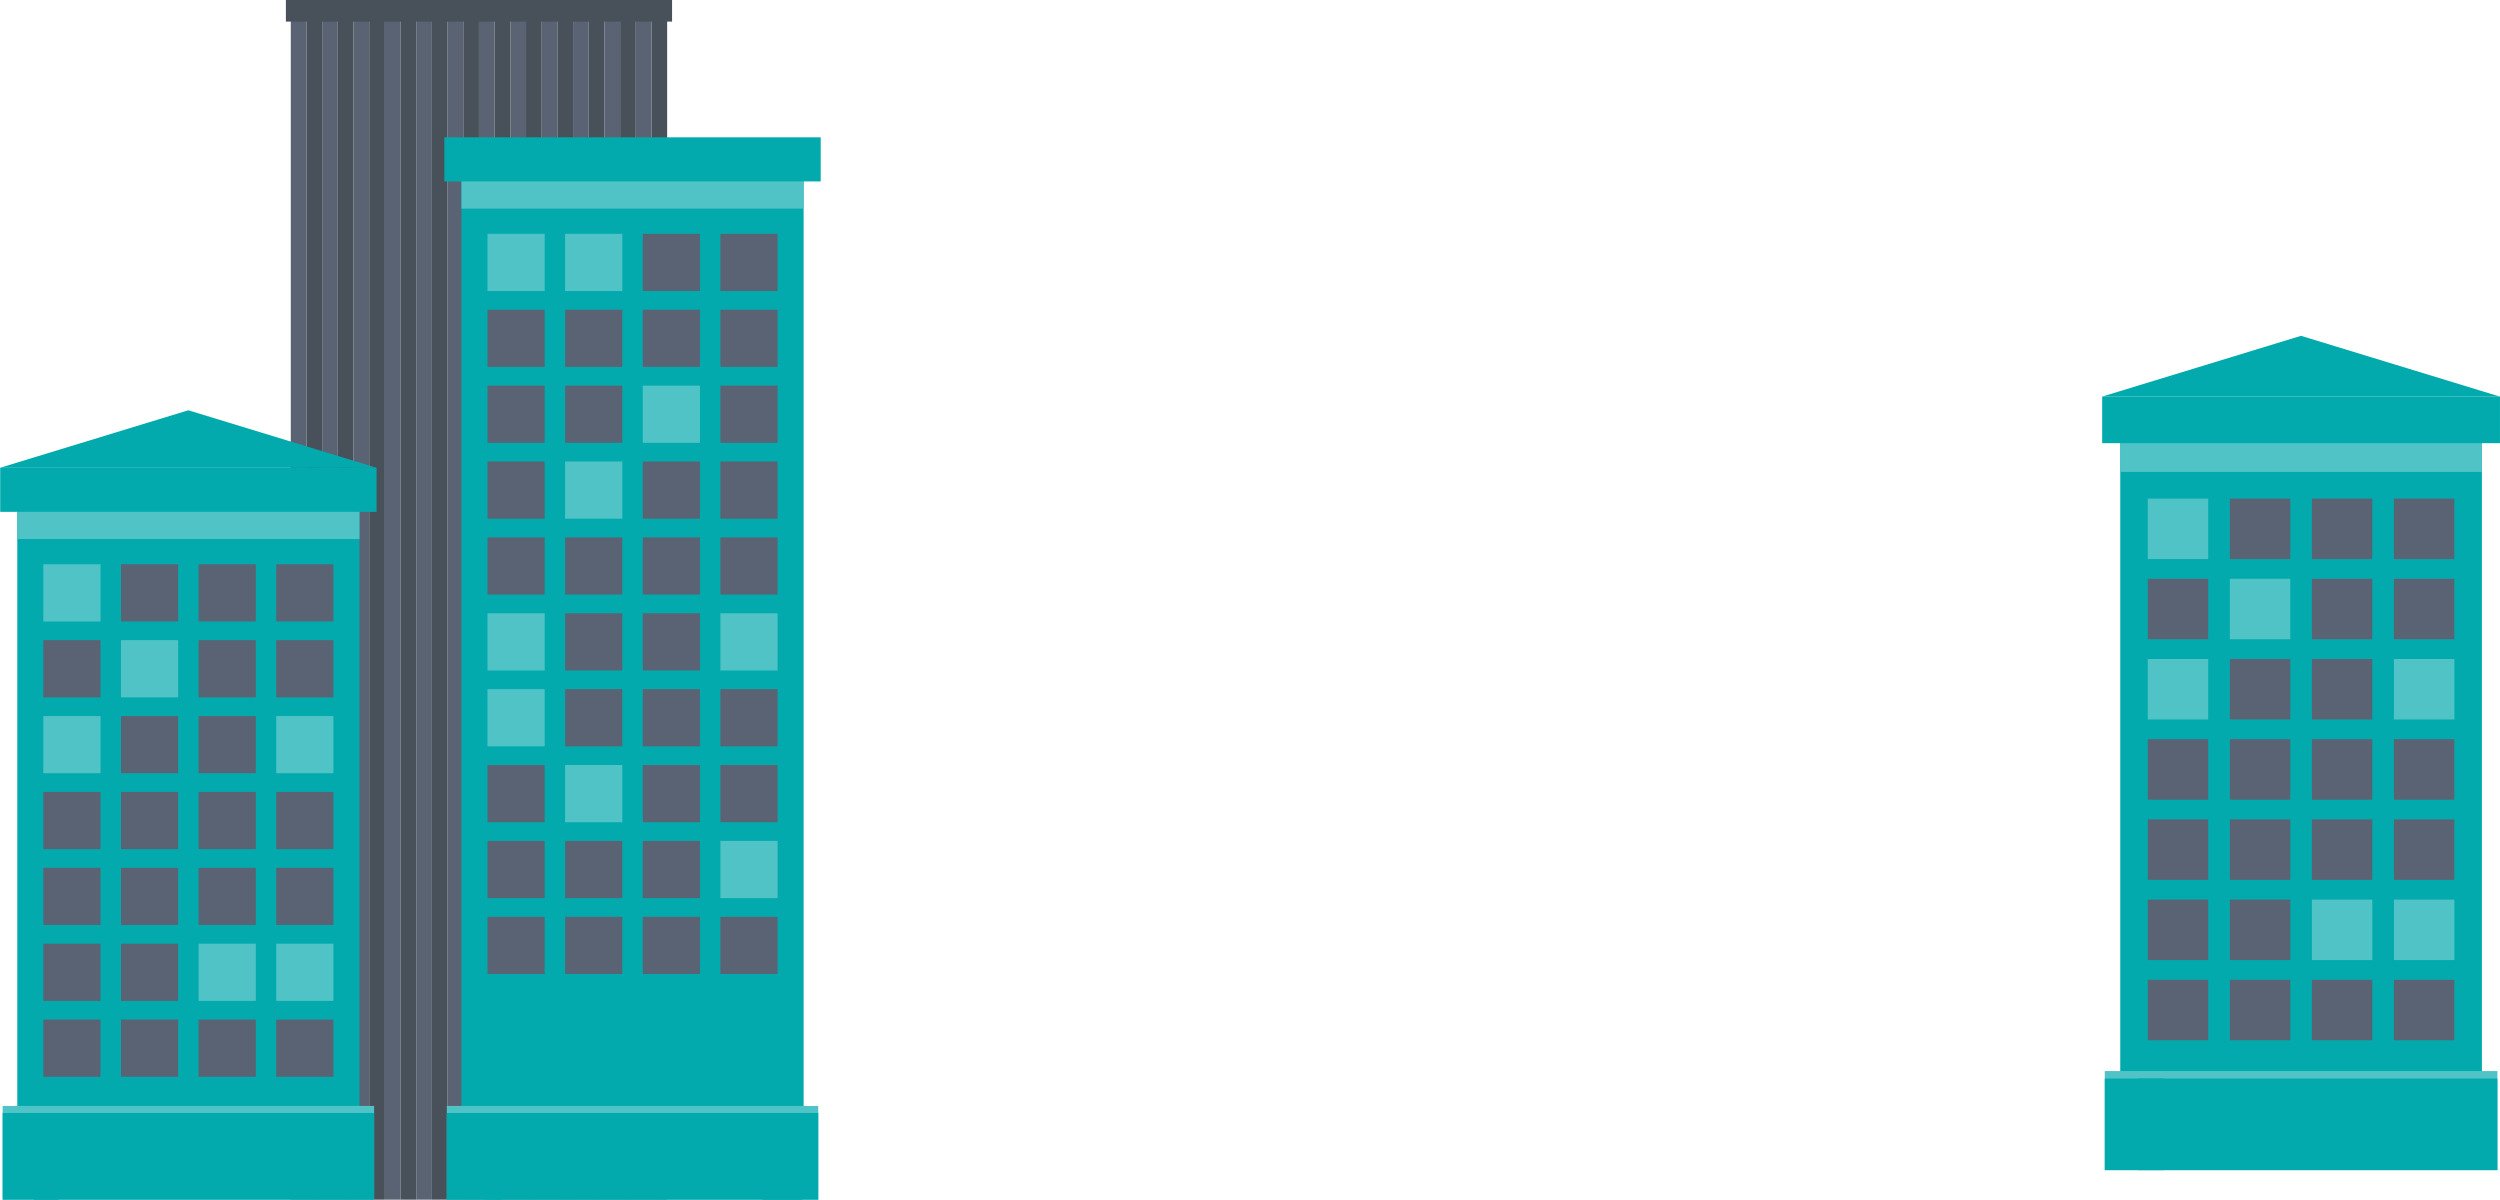 <?xml version="1.0" encoding="utf-8"?>
<!-- Generator: Adobe Illustrator 16.0.4, SVG Export Plug-In . SVG Version: 6.00 Build 0)  -->
<!DOCTYPE svg PUBLIC "-//W3C//DTD SVG 1.1//EN" "http://www.w3.org/Graphics/SVG/1.1/DTD/svg11.dtd">
<svg version="1.1" id="Layer_1" xmlns="http://www.w3.org/2000/svg" xmlns:xlink="http://www.w3.org/1999/xlink" x="0px" y="0px"
	 width="243.062px" height="116.636px" viewBox="0 0 243.062 116.636" enable-background="new 0 0 243.062 116.636"
	 xml:space="preserve">
<g>
	<g>
		<g>
			<rect x="28.271" y="0.954" fill="#5A6374" width="1.525" height="115.682"/>
			<rect x="31.321" y="0.954" fill="#5A6374" width="1.524" height="115.682"/>
			<rect x="34.371" y="0.954" fill="#5A6374" width="1.523" height="115.682"/>
			<rect x="37.42" y="0.954" fill="#5A6374" width="1.526" height="115.682"/>
			<rect x="40.469" y="0.954" fill="#5A6374" width="1.524" height="115.682"/>
			<rect x="43.518" y="0.954" fill="#5A6374" width="1.525" height="115.682"/>
			<rect x="46.567" y="0.954" fill="#5A6374" width="1.525" height="115.682"/>
			<rect x="49.618" y="0.954" fill="#5A6374" width="1.523" height="115.682"/>
			<rect x="52.667" y="0.954" fill="#5A6374" width="1.523" height="115.682"/>
			<rect x="55.715" y="0.954" fill="#5A6374" width="1.526" height="115.682"/>
			<rect x="58.765" y="0.954" fill="#5A6374" width="1.525" height="115.682"/>
			<rect x="61.813" y="0.954" fill="#5A6374" width="1.524" height="115.682"/>
		</g>
		<g>
			<rect x="29.797" y="0.954" fill="#48505A" width="1.524" height="115.682"/>
			<rect x="32.846" y="0.954" fill="#48505A" width="1.524" height="115.682"/>
			<rect x="35.895" y="0.954" fill="#48505A" width="1.525" height="115.682"/>
			<rect x="38.944" y="0.954" fill="#48505A" width="1.524" height="115.682"/>
			<rect x="41.993" y="0.954" fill="#48505A" width="1.524" height="115.682"/>
			<rect x="45.043" y="0.954" fill="#48505A" width="1.524" height="115.682"/>
			<rect x="48.092" y="0.954" fill="#48505A" width="1.526" height="115.682"/>
			<rect x="51.142" y="0.954" fill="#48505A" width="1.525" height="115.682"/>
			<rect x="54.19" y="0.954" fill="#48505A" width="1.524" height="115.682"/>
			<rect x="57.241" y="0.954" fill="#48505A" width="1.523" height="115.682"/>
			<rect x="60.29" y="0.954" fill="#48505A" width="1.523" height="115.682"/>
			<rect x="63.338" y="0.954" fill="#48505A" width="1.526" height="115.682"/>
		</g>
	</g>
	<rect x="27.796" fill="#48505A" width="37.545" height="2.099"/>
</g>
<g>
	<rect x="44.866" y="16.804" fill="#02AAAD" width="33.265" height="92.543"/>
	<rect x="43.44" y="107.521" fill="#50C3C7" width="36.115" height="9.114"/>
	<rect x="43.44" y="108.212" fill="#02AAAD" width="5.432" height="8.424"/>
	<rect x="74.124" y="108.212" fill="#02AAAD" width="5.432" height="8.424"/>
	<rect x="47.116" y="108.212" fill="#02AAAD" width="30.878" height="8.424"/>
	<rect x="44.866" y="16.804" fill="#50C3C7" width="33.265" height="3.48"/>
	<rect x="43.203" y="13.351" fill="#02AAAD" width="36.59" height="4.288"/>
	<g>
		<rect x="47.396" y="22.737" fill="#50C3C7" width="5.562" height="5.561"/>
		<rect x="54.943" y="22.737" fill="#50C3C7" width="5.562" height="5.561"/>
		<rect x="62.491" y="22.737" fill="#5A6374" width="5.562" height="5.561"/>
		<rect x="70.04" y="22.737" fill="#5A6374" width="5.561" height="5.561"/>
	</g>
	<g>
		<rect x="47.396" y="30.113" fill="#5A6374" width="5.562" height="5.562"/>
		<rect x="54.943" y="30.113" fill="#5A6374" width="5.562" height="5.562"/>
		<rect x="62.491" y="30.113" fill="#5A6374" width="5.562" height="5.562"/>
		<rect x="70.04" y="30.113" fill="#5A6374" width="5.561" height="5.562"/>
	</g>
	<g>
		<rect x="47.396" y="37.492" fill="#5A6374" width="5.562" height="5.562"/>
		<rect x="54.943" y="37.492" fill="#5A6374" width="5.562" height="5.562"/>
		<rect x="62.491" y="37.492" fill="#50C3C7" width="5.562" height="5.562"/>
		<rect x="70.04" y="37.492" fill="#5A6374" width="5.561" height="5.562"/>
	</g>
	<g>
		<rect x="47.396" y="44.868" fill="#5A6374" width="5.562" height="5.562"/>
		<rect x="54.943" y="44.868" fill="#50C3C7" width="5.562" height="5.562"/>
		<rect x="62.491" y="44.868" fill="#5A6374" width="5.562" height="5.562"/>
		<rect x="70.04" y="44.868" fill="#5A6374" width="5.561" height="5.562"/>
	</g>
	<g>
		<rect x="47.396" y="52.247" fill="#5A6374" width="5.562" height="5.562"/>
		<rect x="54.943" y="52.247" fill="#5A6374" width="5.562" height="5.562"/>
		<rect x="62.491" y="52.247" fill="#5A6374" width="5.562" height="5.562"/>
		<rect x="70.04" y="52.247" fill="#5A6374" width="5.561" height="5.562"/>
	</g>
	<g>
		<rect x="47.396" y="59.625" fill="#50C3C7" width="5.562" height="5.562"/>
		<rect x="54.943" y="59.625" fill="#5A6374" width="5.562" height="5.562"/>
		<rect x="62.491" y="59.625" fill="#5A6374" width="5.562" height="5.562"/>
		<rect x="70.04" y="59.625" fill="#50C3C7" width="5.561" height="5.562"/>
	</g>
	<g>
		<rect x="47.396" y="67.003" fill="#50C3C7" width="5.562" height="5.561"/>
		<rect x="54.943" y="67.003" fill="#5A6374" width="5.562" height="5.561"/>
		<rect x="62.491" y="67.003" fill="#5A6374" width="5.562" height="5.561"/>
		<rect x="70.04" y="67.003" fill="#5A6374" width="5.561" height="5.561"/>
	</g>
	<g>
		<rect x="47.396" y="74.379" fill="#5A6374" width="5.562" height="5.562"/>
		<rect x="54.943" y="74.379" fill="#50C3C7" width="5.562" height="5.562"/>
		<rect x="62.491" y="74.379" fill="#5A6374" width="5.562" height="5.562"/>
		<rect x="70.04" y="74.379" fill="#5A6374" width="5.561" height="5.562"/>
	</g>
	<g>
		<rect x="47.396" y="81.758" fill="#5A6374" width="5.562" height="5.562"/>
		<rect x="54.943" y="81.758" fill="#5A6374" width="5.562" height="5.562"/>
		<rect x="62.491" y="81.758" fill="#5A6374" width="5.562" height="5.562"/>
		<rect x="70.04" y="81.758" fill="#50C3C7" width="5.561" height="5.562"/>
	</g>
	<g>
		<rect x="47.396" y="89.136" fill="#5A6374" width="5.562" height="5.562"/>
		<rect x="54.943" y="89.136" fill="#5A6374" width="5.562" height="5.562"/>
		<rect x="62.491" y="89.136" fill="#5A6374" width="5.562" height="5.562"/>
		<rect x="70.04" y="89.136" fill="#5A6374" width="5.561" height="5.562"/>
	</g>
</g>
<g>
	<polygon fill="#02AAAD" points="0,45.481 18.308,39.889 36.612,45.481 	"/>
	<rect x="1.682" y="48.931" fill="#02AAAD" width="33.267" height="60.416"/>
	<rect x="0.257" y="107.521" fill="#50C3C7" width="36.116" height="9.114"/>
	<rect x="0.257" y="108.212" fill="#02AAAD" width="5.433" height="8.424"/>
	<rect x="3.307" y="108.212" fill="#02AAAD" width="33.066" height="8.424"/>
	<rect x="1.682" y="48.931" fill="#50C3C7" width="33.267" height="3.478"/>
	<rect x="0.019" y="45.476" fill="#02AAAD" width="36.592" height="4.288"/>
	<g>
		<rect x="4.213" y="54.862" fill="#50C3C7" width="5.56" height="5.562"/>
		<rect x="11.761" y="54.862" fill="#5A6374" width="5.561" height="5.562"/>
		<rect x="19.31" y="54.862" fill="#5A6374" width="5.56" height="5.562"/>
		<rect x="26.855" y="54.862" fill="#5A6374" width="5.562" height="5.562"/>
	</g>
	<g>
		<rect x="4.213" y="62.238" fill="#5A6374" width="5.56" height="5.562"/>
		<rect x="11.761" y="62.238" fill="#50C3C7" width="5.561" height="5.562"/>
		<rect x="19.31" y="62.238" fill="#5A6374" width="5.56" height="5.562"/>
		<rect x="26.855" y="62.238" fill="#5A6374" width="5.562" height="5.562"/>
	</g>
	<g>
		<rect x="4.213" y="69.617" fill="#50C3C7" width="5.56" height="5.562"/>
		<rect x="11.761" y="69.617" fill="#5A6374" width="5.561" height="5.562"/>
		<rect x="19.31" y="69.617" fill="#5A6374" width="5.56" height="5.562"/>
		<rect x="26.855" y="69.617" fill="#50C3C7" width="5.562" height="5.562"/>
	</g>
	<g>
		<rect x="4.213" y="76.995" fill="#5A6374" width="5.56" height="5.562"/>
		<rect x="11.761" y="76.995" fill="#5A6374" width="5.561" height="5.562"/>
		<rect x="19.31" y="76.995" fill="#5A6374" width="5.56" height="5.562"/>
		<rect x="26.855" y="76.995" fill="#5A6374" width="5.562" height="5.562"/>
	</g>
	<g>
		<rect x="4.213" y="84.372" fill="#5A6374" width="5.56" height="5.562"/>
		<rect x="11.761" y="84.372" fill="#5A6374" width="5.561" height="5.562"/>
		<rect x="19.31" y="84.372" fill="#5A6374" width="5.56" height="5.562"/>
		<rect x="26.855" y="84.372" fill="#5A6374" width="5.562" height="5.562"/>
	</g>
	<g>
		<rect x="4.213" y="91.75" fill="#5A6374" width="5.56" height="5.562"/>
		<rect x="11.761" y="91.75" fill="#5A6374" width="5.561" height="5.562"/>
		<rect x="19.31" y="91.75" fill="#50C3C7" width="5.56" height="5.562"/>
		<rect x="26.855" y="91.75" fill="#50C3C7" width="5.562" height="5.562"/>
	</g>
	<g>
		<rect x="4.213" y="99.129" fill="#5A6374" width="5.56" height="5.562"/>
		<rect x="11.761" y="99.129" fill="#5A6374" width="5.561" height="5.562"/>
		<rect x="19.31" y="99.129" fill="#5A6374" width="5.56" height="5.562"/>
		<rect x="26.855" y="99.129" fill="#5A6374" width="5.562" height="5.562"/>
	</g>
</g>
<g>
	<polygon fill="#02AAAD" points="204.364,38.562 223.715,32.65 243.062,38.562 	"/>
	<rect x="206.142" y="42.207" fill="#02AAAD" width="35.161" height="63.855"/>
	<rect x="204.636" y="104.134" fill="#50C3C7" width="38.173" height="9.633"/>
	<rect x="204.636" y="104.863" fill="#02AAAD" width="5.742" height="8.903"/>
	<rect x="207.859" y="104.863" fill="#02AAAD" width="34.949" height="8.903"/>
	<rect x="206.142" y="42.207" fill="#50C3C7" width="35.161" height="3.676"/>
	<rect x="204.384" y="38.555" fill="#02AAAD" width="38.675" height="4.532"/>
	<g>
		<rect x="208.817" y="48.477" fill="#50C3C7" width="5.876" height="5.879"/>
		<rect x="216.795" y="48.477" fill="#5A6374" width="5.877" height="5.879"/>
		<rect x="224.773" y="48.477" fill="#5A6374" width="5.876" height="5.879"/>
		<rect x="232.749" y="48.477" fill="#5A6374" width="5.879" height="5.879"/>
	</g>
	<g>
		<rect x="208.817" y="56.272" fill="#5A6374" width="5.876" height="5.879"/>
		<rect x="216.795" y="56.272" fill="#50C3C7" width="5.877" height="5.879"/>
		<rect x="224.773" y="56.272" fill="#5A6374" width="5.876" height="5.879"/>
		<rect x="232.749" y="56.272" fill="#5A6374" width="5.879" height="5.879"/>
	</g>
	<g>
		<rect x="208.817" y="64.071" fill="#50C3C7" width="5.876" height="5.879"/>
		<rect x="216.795" y="64.071" fill="#5A6374" width="5.877" height="5.879"/>
		<rect x="224.773" y="64.071" fill="#5A6374" width="5.876" height="5.879"/>
		<rect x="232.749" y="64.071" fill="#50C3C7" width="5.879" height="5.879"/>
	</g>
	<g>
		<rect x="208.817" y="71.869" fill="#5A6374" width="5.876" height="5.879"/>
		<rect x="216.795" y="71.869" fill="#5A6374" width="5.877" height="5.879"/>
		<rect x="224.773" y="71.869" fill="#5A6374" width="5.876" height="5.879"/>
		<rect x="232.749" y="71.869" fill="#5A6374" width="5.879" height="5.879"/>
	</g>
	<g>
		<rect x="208.817" y="79.666" fill="#5A6374" width="5.876" height="5.879"/>
		<rect x="216.795" y="79.666" fill="#5A6374" width="5.877" height="5.879"/>
		<rect x="224.773" y="79.666" fill="#5A6374" width="5.876" height="5.879"/>
		<rect x="232.749" y="79.666" fill="#5A6374" width="5.879" height="5.879"/>
	</g>
	<g>
		<rect x="208.817" y="87.464" fill="#5A6374" width="5.876" height="5.879"/>
		<rect x="216.795" y="87.464" fill="#5A6374" width="5.877" height="5.879"/>
		<rect x="224.773" y="87.464" fill="#50C3C7" width="5.876" height="5.879"/>
		<rect x="232.749" y="87.464" fill="#50C3C7" width="5.879" height="5.879"/>
	</g>
	<g>
		<rect x="208.817" y="95.263" fill="#5A6374" width="5.876" height="5.88"/>
		<rect x="216.795" y="95.263" fill="#5A6374" width="5.877" height="5.88"/>
		<rect x="224.773" y="95.263" fill="#5A6374" width="5.876" height="5.88"/>
		<rect x="232.749" y="95.263" fill="#5A6374" width="5.879" height="5.88"/>
	</g>
</g>
</svg>
